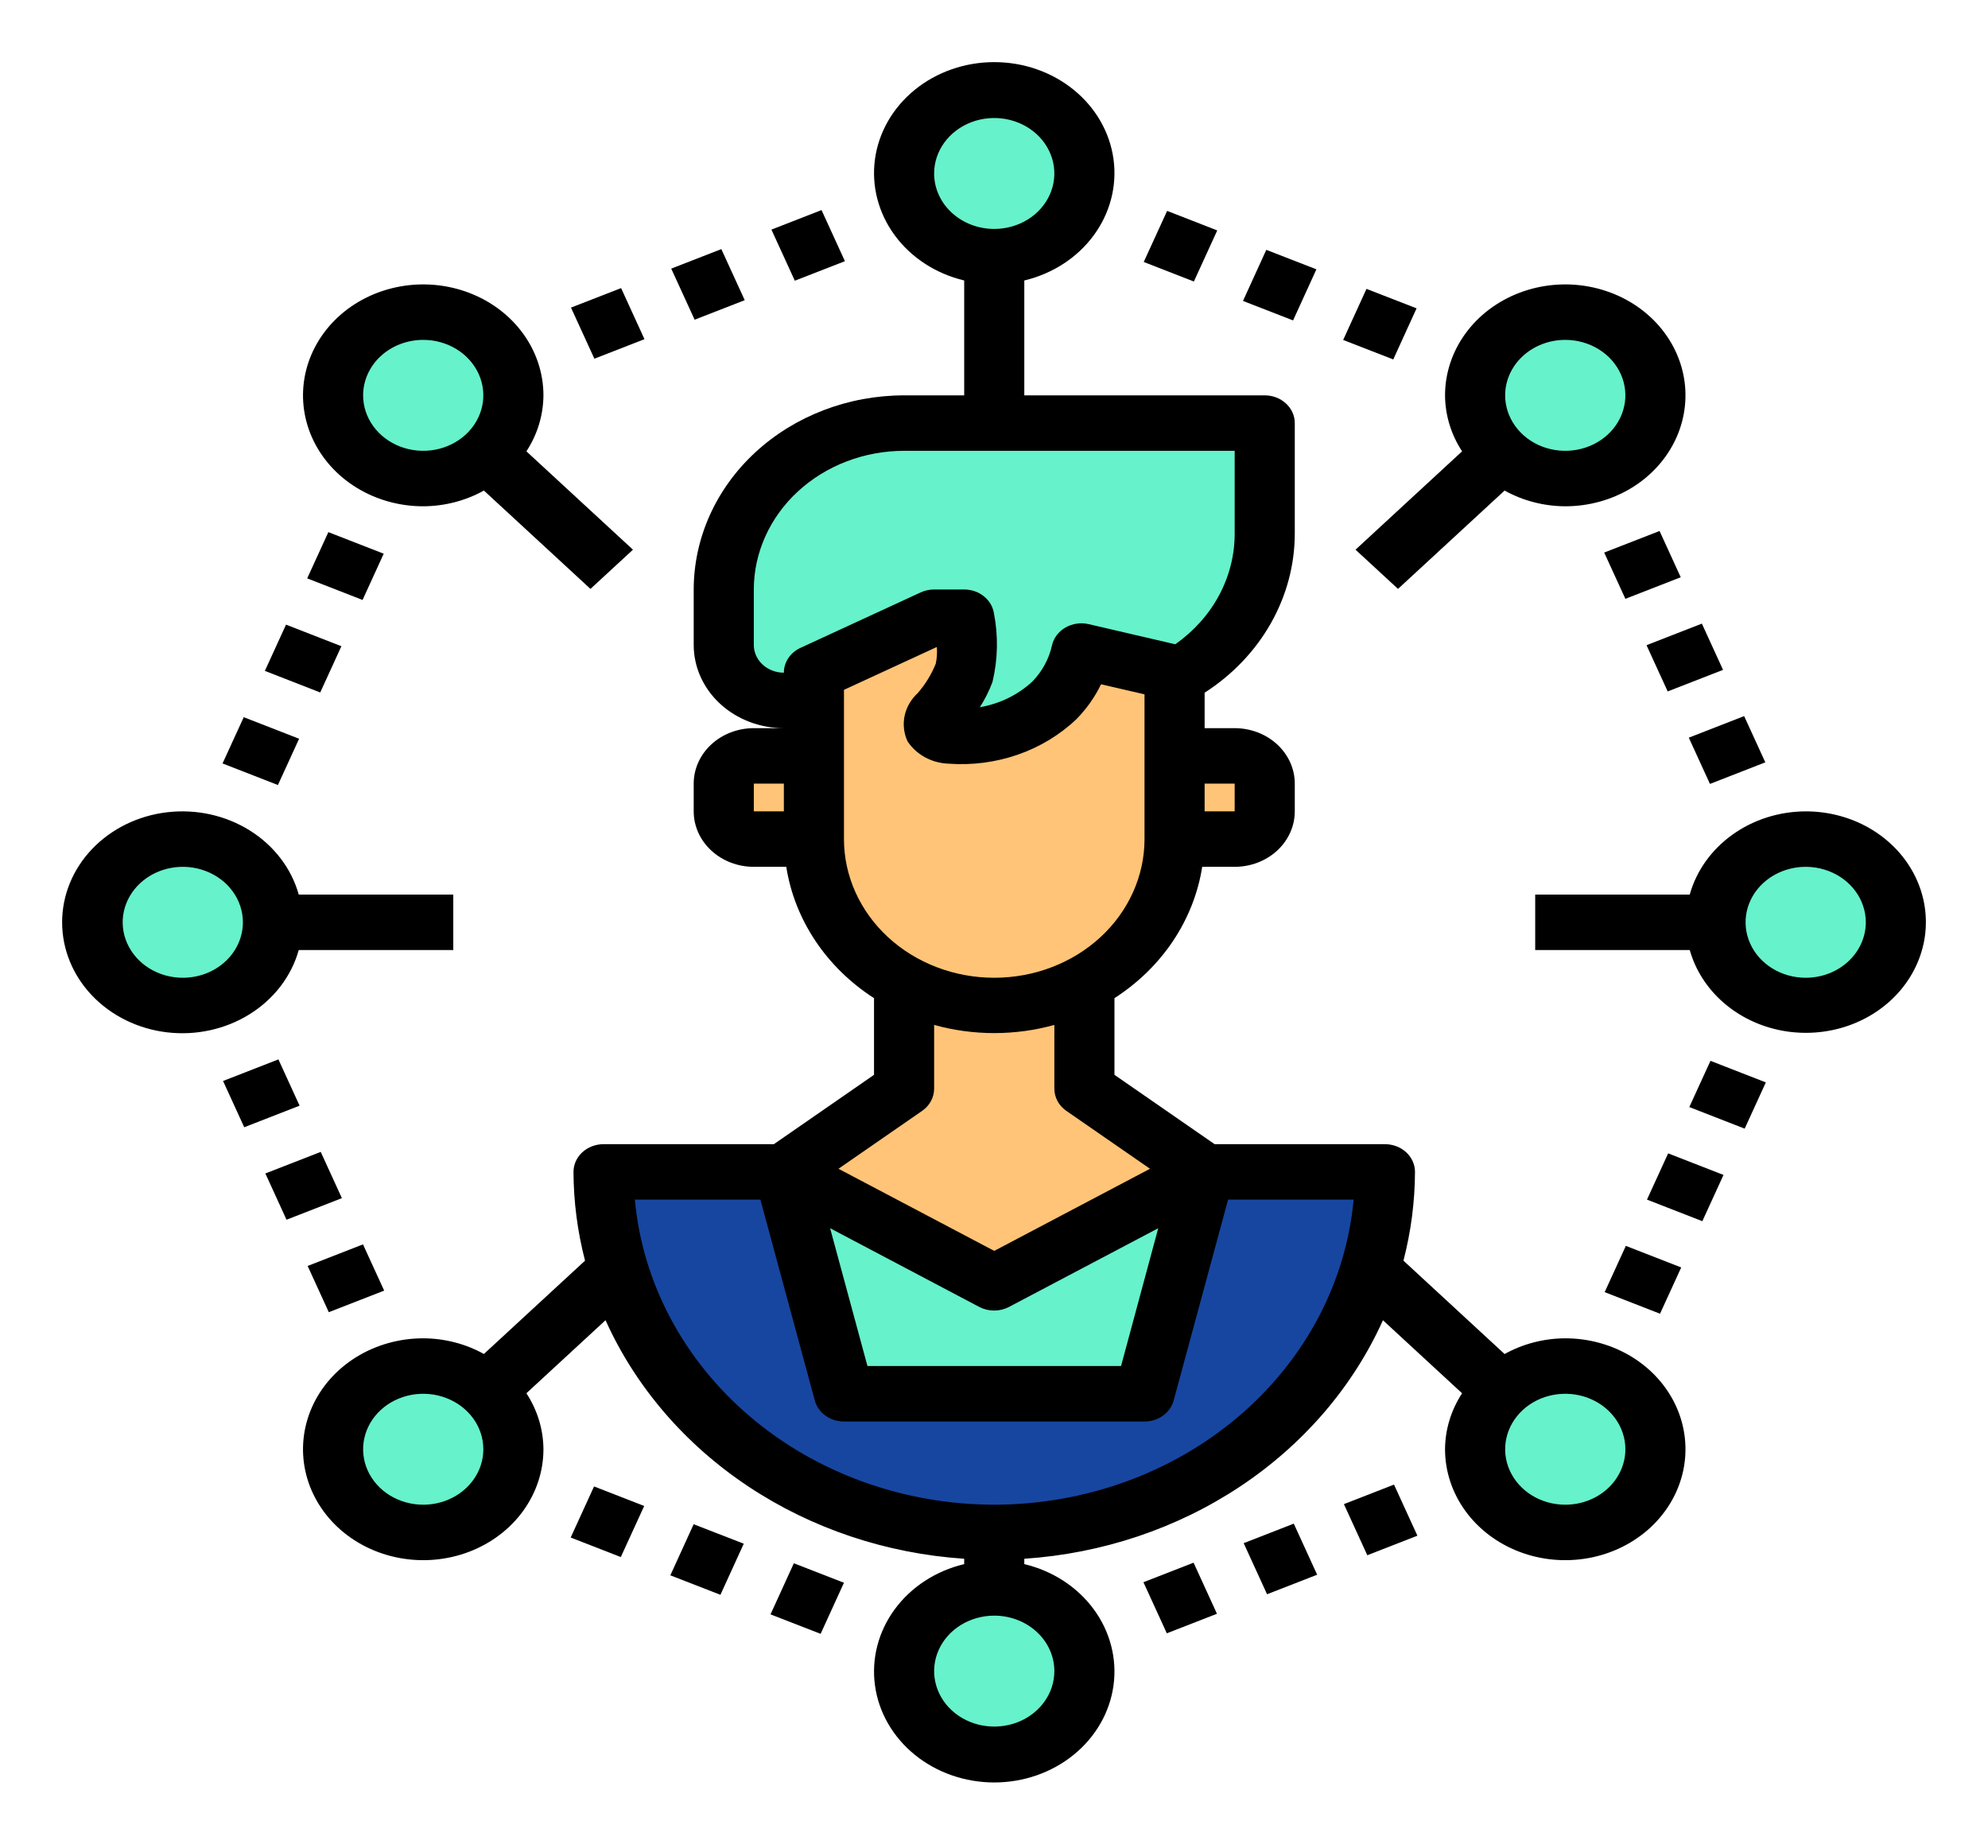 <svg width="128" height="119" viewBox="0 0 128 119" fill="none" xmlns="http://www.w3.org/2000/svg">
<g filter="url(#filter0_d)">
<path d="M116.262 50.028C117.801 50.028 119.278 50.592 120.367 51.597C121.455 52.601 122.067 53.964 122.067 55.385C122.067 56.806 121.455 58.168 120.367 59.173C119.278 60.177 117.801 60.742 116.262 60.742C115.483 60.748 114.711 60.602 113.998 60.313C112.951 59.902 112.058 59.215 111.43 58.339C110.802 57.462 110.468 56.435 110.468 55.385C110.468 54.334 110.802 53.307 111.43 52.431C112.058 51.554 112.951 50.868 113.998 50.456C114.711 50.167 115.483 50.021 116.262 50.028Z" fill="#66F2CB"/>
<path d="M96.679 25.241C96.139 24.745 95.711 24.155 95.419 23.505C95.127 22.855 94.976 22.159 94.976 21.456C94.969 20.737 95.128 20.024 95.441 19.366C95.926 18.309 96.766 17.424 97.837 16.841C98.908 16.258 100.153 16.008 101.39 16.127C102.627 16.246 103.79 16.729 104.707 17.504C105.624 18.279 106.247 19.306 106.485 20.432C106.722 21.559 106.561 22.726 106.026 23.762C105.49 24.798 104.609 25.647 103.511 26.186C102.412 26.724 101.156 26.923 99.926 26.753C98.696 26.583 97.558 26.053 96.679 25.241Z" fill="#66F2CB"/>
<path d="M96.679 85.528C97.558 84.716 98.696 84.186 99.926 84.016C101.156 83.846 102.412 84.045 103.511 84.583C104.609 85.122 105.49 85.972 106.026 87.007C106.561 88.043 106.722 89.21 106.485 90.337C106.247 91.463 105.624 92.49 104.707 93.265C103.79 94.04 102.627 94.522 101.39 94.642C100.153 94.761 98.908 94.511 97.837 93.928C96.766 93.345 95.926 92.46 95.441 91.403C95.128 90.745 94.969 90.032 94.976 89.314C94.976 88.61 95.127 87.914 95.419 87.264C95.711 86.615 96.139 86.025 96.679 85.528Z" fill="#66F2CB"/>
<path d="M89.171 71.456C89.178 73.669 88.832 75.872 88.146 77.992C86.611 82.8 83.431 87.02 79.081 90.022C74.732 93.024 69.447 94.646 64.016 94.646C58.584 94.646 53.299 93.024 48.95 90.022C44.6 87.02 41.42 82.8 39.885 77.992C39.199 75.872 38.853 73.669 38.86 71.456H89.171Z" fill="#1746A0"/>
<path d="M89.171 71.456C89.178 73.67 88.832 75.872 88.146 77.992C86.615 82.805 83.438 87.03 79.088 90.037C74.738 93.044 69.45 94.669 64.016 94.671C62.72 94.673 61.426 94.583 60.145 94.403C65.415 93.636 70.286 91.348 74.058 87.867C77.046 85.125 79.23 81.727 80.405 77.992C81.092 75.872 81.438 73.67 81.431 71.456H89.171Z" fill="#1746A0"/>
<path d="M81.431 46.456V48.242C81.431 48.715 81.227 49.169 80.864 49.504C80.501 49.839 80.009 50.027 79.496 50.027H75.626V44.67H79.496C80.009 44.67 80.501 44.858 80.864 45.193C81.227 45.528 81.431 45.982 81.431 46.456Z" fill="#FFC477"/>
<path d="M81.431 23.241V30.384C81.432 32.264 80.896 34.11 79.876 35.737C78.857 37.364 77.391 38.715 75.626 39.652V39.313L69.627 37.92C69.363 39.103 68.762 40.201 67.886 41.099C65.312 43.652 60.726 43.884 60.145 42.884C59.778 42.242 61.268 41.474 62.081 39.313C62.294 38.131 62.294 36.924 62.081 35.741H60.145L52.405 39.313V41.099H50.47C49.445 41.096 48.462 40.719 47.737 40.05C47.012 39.38 46.603 38.474 46.6 37.527V33.956C46.6 31.114 47.823 28.389 50.001 26.38C52.178 24.37 55.131 23.241 58.21 23.241H81.431Z" fill="#66F2CB"/>
<path d="M77.561 71.456L73.691 85.742H54.34L50.47 71.456H77.561Z" fill="#66F2CB"/>
<path d="M77.561 71.456L64.016 78.599L50.47 71.456L58.21 66.099V59.295C59.973 60.243 61.976 60.742 64.016 60.742C66.055 60.742 68.058 60.243 69.821 59.295V66.099L77.561 71.456Z" fill="#FFC477"/>
<path d="M75.626 39.313V50.028C75.627 51.907 75.091 53.754 74.071 55.381C73.052 57.008 71.586 58.358 69.821 59.296C68.058 60.243 66.055 60.742 64.016 60.742C61.976 60.742 59.973 60.243 58.21 59.296C56.445 58.358 54.979 57.008 53.96 55.381C52.941 53.754 52.404 51.907 52.405 50.028V39.313L60.145 35.742H62.081C62.294 36.924 62.294 38.131 62.081 39.313C61.268 41.474 59.778 42.242 60.145 42.885C60.726 43.885 65.312 43.653 67.886 41.099C68.762 40.201 69.363 39.104 69.627 37.92L75.626 39.313Z" fill="#FFC477"/>
<path d="M75.626 39.313V50.027C75.627 51.907 75.09 53.753 74.071 55.38C73.052 57.008 71.586 58.358 69.821 59.295C68.062 60.251 66.056 60.751 64.016 60.742C63.367 60.74 62.721 60.692 62.08 60.599C63.447 60.389 64.759 59.947 65.951 59.295C67.716 58.358 69.182 57.008 70.201 55.38C71.22 53.753 71.757 51.907 71.756 50.027V39.313L69.376 38.759C69.475 38.484 69.559 38.203 69.627 37.92L75.626 39.313Z" fill="#FFC477"/>
<path d="M69.821 7.17C69.82 8.238 69.477 9.282 68.834 10.17C68.249 10.97 67.441 11.609 66.495 12.02C65.549 12.431 64.501 12.599 63.461 12.506C62.42 12.412 61.426 12.062 60.584 11.49C59.741 10.919 59.082 10.148 58.675 9.259C58.362 8.601 58.203 7.889 58.21 7.17C58.21 5.749 58.822 4.387 59.911 3.382C60.999 2.377 62.476 1.813 64.016 1.813C65.555 1.813 67.032 2.377 68.12 3.382C69.209 4.387 69.821 5.749 69.821 7.17Z" fill="#66F2CB"/>
<path d="M68.834 100.6C69.477 101.488 69.82 102.532 69.821 103.6C69.821 105.021 69.209 106.383 68.12 107.388C67.032 108.393 65.555 108.957 64.016 108.957C62.476 108.957 60.999 108.393 59.911 107.388C58.822 106.383 58.21 105.021 58.21 103.6C58.203 102.881 58.362 102.169 58.675 101.51C59.082 100.622 59.741 99.851 60.584 99.28C61.426 98.708 62.42 98.357 63.461 98.264C64.501 98.171 65.549 98.338 66.495 98.75C67.441 99.161 68.249 99.8 68.834 100.6Z" fill="#66F2CB"/>
<path d="M52.405 44.67V50.027H48.535C48.022 50.027 47.53 49.839 47.167 49.504C46.804 49.169 46.6 48.715 46.6 48.242V46.456C46.6 45.982 46.804 45.528 47.167 45.193C47.53 44.858 48.022 44.67 48.535 44.67H52.405Z" fill="#FFC477"/>
<path d="M31.352 25.241C30.814 25.739 30.174 26.135 29.471 26.404C28.767 26.674 28.012 26.813 27.25 26.813C26.471 26.819 25.699 26.673 24.986 26.384C24.155 26.058 23.418 25.558 22.833 24.923C22.248 24.288 21.832 23.535 21.618 22.726C21.404 21.916 21.397 21.072 21.598 20.26C21.8 19.447 22.204 18.69 22.778 18.047C23.352 17.404 24.081 16.893 24.907 16.556C25.733 16.218 26.632 16.063 27.534 16.103C28.436 16.143 29.315 16.376 30.102 16.785C30.889 17.193 31.562 17.765 32.068 18.456C32.711 19.344 33.054 20.387 33.055 21.456C33.055 22.159 32.904 22.855 32.612 23.505C32.32 24.155 31.892 24.745 31.352 25.241Z" fill="#66F2CB"/>
<path d="M31.352 85.528C31.892 86.025 32.32 86.615 32.612 87.264C32.904 87.914 33.055 88.61 33.055 89.314C33.054 90.382 32.711 91.426 32.068 92.314C31.562 93.004 30.889 93.576 30.102 93.985C29.315 94.393 28.436 94.626 27.534 94.666C26.632 94.706 25.733 94.551 24.907 94.213C24.081 93.876 23.352 93.365 22.778 92.722C22.204 92.08 21.8 91.322 21.598 90.51C21.397 89.697 21.404 88.853 21.618 88.043C21.832 87.234 22.248 86.482 22.833 85.847C23.418 85.212 24.155 84.711 24.986 84.385C25.699 84.096 26.471 83.95 27.25 83.956C28.012 83.956 28.767 84.095 29.471 84.365C30.174 84.635 30.814 85.03 31.352 85.528Z" fill="#66F2CB"/>
<path d="M11.769 60.742C14.975 60.742 17.574 58.343 17.574 55.385C17.574 52.426 14.975 50.027 11.769 50.027C8.563 50.027 5.964 52.426 5.964 55.385C5.964 58.343 8.563 60.742 11.769 60.742Z" fill="#66F2CB"/>
<path d="M19.235 57.17H29.185V53.599H19.235C18.764 51.916 17.644 50.449 16.084 49.473C14.525 48.497 12.634 48.08 10.765 48.299C8.896 48.518 7.178 49.358 5.932 50.663C4.687 51.967 4 53.646 4 55.385C4 57.123 4.687 58.802 5.932 60.106C7.178 61.411 8.896 62.252 10.765 62.471C12.634 62.69 14.525 62.272 16.084 61.296C17.644 60.321 18.764 58.854 19.235 57.17ZM11.769 58.956C11.004 58.956 10.255 58.747 9.619 58.354C8.983 57.962 8.487 57.404 8.194 56.751C7.901 56.099 7.824 55.381 7.973 54.688C8.123 53.995 8.491 53.359 9.033 52.859C9.574 52.36 10.263 52.02 11.014 51.882C11.765 51.744 12.543 51.815 13.25 52.085C13.957 52.355 14.562 52.813 14.987 53.4C15.412 53.988 15.639 54.678 15.639 55.385C15.639 56.332 15.232 57.24 14.506 57.91C13.78 58.58 12.796 58.956 11.769 58.956Z" fill="black"/>
<path d="M116.262 48.242C114.551 48.248 112.89 48.776 111.54 49.746C110.189 50.715 109.224 52.07 108.796 53.599H98.846V57.17H108.796C109.161 58.461 109.91 59.631 110.959 60.548C112.008 61.465 113.314 62.093 114.73 62.359C116.146 62.625 117.614 62.52 118.968 62.055C120.322 61.59 121.508 60.784 122.391 59.728C123.273 58.672 123.818 57.41 123.962 56.083C124.106 54.756 123.844 53.419 123.205 52.222C122.567 51.026 121.578 50.019 120.351 49.315C119.123 48.612 117.707 48.24 116.262 48.242ZM116.262 58.956C115.496 58.956 114.748 58.747 114.112 58.354C113.475 57.962 112.979 57.404 112.686 56.751C112.393 56.099 112.317 55.381 112.466 54.688C112.615 53.995 112.984 53.359 113.525 52.859C114.067 52.36 114.756 52.02 115.507 51.882C116.258 51.744 117.036 51.815 117.743 52.085C118.45 52.355 119.055 52.813 119.48 53.4C119.905 53.988 120.132 54.678 120.132 55.385C120.132 56.332 119.724 57.24 118.998 57.91C118.273 58.58 117.288 58.956 116.262 58.956Z" fill="black"/>
<path d="M80.031 15.377L81.532 12.087L84.758 13.341L83.257 16.631L80.031 15.377Z" fill="black"/>
<path d="M73.641 12.868L75.147 9.579L78.374 10.837L76.869 14.126L73.641 12.868Z" fill="black"/>
<path d="M86.481 17.889L87.983 14.6L91.208 15.854L89.707 19.143L86.481 17.889Z" fill="black"/>
<path d="M108.768 67.282L110.131 64.305L113.696 65.694L112.333 68.671L108.768 67.282Z" fill="black"/>
<path d="M106.043 73.24L107.406 70.263L110.97 71.652L109.607 74.63L106.043 73.24Z" fill="black"/>
<path d="M103.319 79.198L104.682 76.219L108.247 77.609L106.883 80.588L103.319 79.198Z" fill="black"/>
<path d="M43.161 97.432L44.662 94.142L47.888 95.396L46.386 98.686L43.161 97.432Z" fill="black"/>
<path d="M49.611 99.946L51.113 96.656L54.339 97.91L52.837 101.2L49.611 99.946Z" fill="black"/>
<path d="M36.744 94.998L38.249 91.709L41.477 92.967L39.971 96.256L36.744 94.998Z" fill="black"/>
<path d="M14.329 45.157L15.693 42.178L19.258 43.567L17.894 46.546L14.329 45.157Z" fill="black"/>
<path d="M17.054 39.197L18.416 36.219L21.981 37.609L20.618 40.587L17.054 39.197Z" fill="black"/>
<path d="M19.779 33.24L21.142 30.263L24.706 31.652L23.344 34.63L19.779 33.24Z" fill="black"/>
<path d="M14.361 65.602L17.926 64.212L19.289 67.192L15.725 68.581L14.361 65.602Z" fill="black"/>
<path d="M19.808 77.512L23.372 76.123L24.735 79.1L21.17 80.489L19.808 77.512Z" fill="black"/>
<path d="M17.086 71.557L20.65 70.168L22.013 73.146L18.448 74.535L17.086 71.557Z" fill="black"/>
<path d="M80.076 95.361L83.301 94.104L84.807 97.393L81.581 98.65L80.076 95.361Z" fill="black"/>
<path d="M73.622 97.876L76.85 96.617L78.355 99.907L75.127 101.165L73.622 97.876Z" fill="black"/>
<path d="M86.529 92.847L89.755 91.59L91.261 94.88L88.035 96.138L86.529 92.847Z" fill="black"/>
<path d="M106.013 37.542L109.577 36.153L110.94 39.131L107.376 40.52L106.013 37.542Z" fill="black"/>
<path d="M108.735 43.497L112.299 42.108L113.662 45.085L110.098 46.475L108.735 43.497Z" fill="black"/>
<path d="M103.288 31.578L106.853 30.189L108.216 33.168L104.652 34.557L103.288 31.578Z" fill="black"/>
<path d="M36.764 15.806L39.99 14.549L41.495 17.839L38.27 19.096L36.764 15.806Z" fill="black"/>
<path d="M43.218 13.296L46.444 12.039L47.95 15.328L44.724 16.585L43.218 13.296Z" fill="black"/>
<path d="M49.669 10.784L52.895 9.526L54.401 12.817L51.175 14.074L49.669 10.784Z" fill="black"/>
<path d="M87.277 31.393L90.013 33.918L96.875 27.586C98.054 28.242 99.404 28.592 100.781 28.599C102.312 28.599 103.809 28.18 105.082 27.395C106.355 26.61 107.347 25.494 107.932 24.189C108.518 22.884 108.672 21.448 108.373 20.062C108.074 18.677 107.337 17.404 106.255 16.405C105.172 15.406 103.793 14.726 102.291 14.45C100.79 14.174 99.234 14.316 97.819 14.857C96.405 15.397 95.196 16.313 94.346 17.487C93.495 18.662 93.041 20.043 93.041 21.456C93.048 22.727 93.427 23.973 94.138 25.061L87.277 31.393ZM100.781 17.884C101.547 17.884 102.295 18.094 102.932 18.486C103.568 18.879 104.064 19.436 104.357 20.089C104.65 20.741 104.727 21.46 104.577 22.152C104.428 22.845 104.059 23.482 103.518 23.981C102.977 24.48 102.287 24.821 101.536 24.959C100.786 25.096 100.008 25.026 99.3 24.755C98.593 24.485 97.989 24.027 97.564 23.44C97.138 22.852 96.911 22.162 96.911 21.456C96.911 20.509 97.319 19.6 98.045 18.93C98.771 18.261 99.755 17.884 100.781 17.884Z" fill="black"/>
<path d="M27.25 28.599C28.627 28.592 29.977 28.242 31.157 27.586L38.018 33.918L40.754 31.393L33.893 25.061C34.604 23.973 34.983 22.727 34.99 21.456C34.99 20.043 34.536 18.662 33.685 17.487C32.835 16.313 31.626 15.397 30.212 14.857C28.797 14.316 27.241 14.174 25.74 14.45C24.238 14.726 22.859 15.406 21.776 16.405C20.694 17.404 19.957 18.677 19.658 20.062C19.36 21.448 19.513 22.884 20.099 24.189C20.684 25.494 21.677 26.61 22.949 27.395C24.222 28.18 25.719 28.599 27.25 28.599ZM27.25 17.884C28.015 17.884 28.763 18.094 29.4 18.486C30.036 18.879 30.532 19.436 30.825 20.089C31.118 20.741 31.195 21.46 31.045 22.152C30.896 22.845 30.527 23.482 29.986 23.981C29.445 24.48 28.755 24.821 28.005 24.959C27.254 25.096 26.476 25.026 25.769 24.755C25.061 24.485 24.457 24.027 24.032 23.44C23.607 22.852 23.38 22.162 23.38 21.456C23.38 20.509 23.787 19.6 24.513 18.93C25.239 18.261 26.223 17.884 27.25 17.884Z" fill="black"/>
<path d="M100.781 82.171C99.404 82.177 98.054 82.527 96.875 83.183L90.363 77.171C90.849 75.299 91.098 73.381 91.106 71.456C91.106 70.983 90.902 70.528 90.54 70.194C90.177 69.859 89.684 69.671 89.171 69.671H78.205L71.756 65.206V60.27C73.274 59.292 74.559 58.037 75.531 56.582C76.502 55.127 77.141 53.504 77.406 51.813H79.496C80.522 51.813 81.507 51.437 82.233 50.767C82.958 50.097 83.366 49.189 83.366 48.242V46.456C83.366 45.509 82.958 44.6 82.233 43.931C81.507 43.261 80.522 42.885 79.496 42.885H77.561V40.602C79.347 39.455 80.807 37.927 81.817 36.148C82.828 34.37 83.359 32.392 83.366 30.384V23.241C83.366 22.768 83.162 22.314 82.799 21.979C82.436 21.644 81.944 21.456 81.431 21.456H65.951V14.059C67.775 13.624 69.364 12.591 70.422 11.152C71.479 9.713 71.931 7.968 71.694 6.243C71.457 4.518 70.546 2.933 69.132 1.783C67.719 0.634 65.9 0 64.016 0C62.132 0 60.312 0.634 58.899 1.783C57.485 2.933 56.574 4.518 56.337 6.243C56.1 7.968 56.552 9.713 57.609 11.152C58.667 12.591 60.256 13.624 62.081 14.059V21.456H58.21C54.619 21.459 51.176 22.778 48.637 25.121C46.098 27.464 44.669 30.642 44.665 33.956V37.527C44.665 38.948 45.277 40.311 46.365 41.315C47.454 42.32 48.931 42.885 50.47 42.885H48.535C47.509 42.885 46.524 43.261 45.799 43.931C45.073 44.6 44.665 45.509 44.665 46.456V48.242C44.665 49.189 45.073 50.097 45.799 50.767C46.524 51.437 47.509 51.813 48.535 51.813H50.625C50.89 53.504 51.529 55.127 52.501 56.582C53.472 58.037 54.757 59.292 56.275 60.27V65.206L49.826 69.671H38.86C38.347 69.671 37.855 69.859 37.492 70.194C37.129 70.528 36.925 70.983 36.925 71.456C36.933 73.381 37.182 75.299 37.668 77.171L31.157 83.18C29.977 82.524 28.627 82.176 27.25 82.171C25.719 82.171 24.222 82.59 22.949 83.374C21.677 84.159 20.684 85.275 20.099 86.58C19.513 87.885 19.36 89.322 19.658 90.707C19.957 92.093 20.694 93.365 21.776 94.364C22.859 95.363 24.238 96.044 25.74 96.319C27.241 96.595 28.797 96.454 30.212 95.913C31.626 95.372 32.835 94.457 33.685 93.282C34.536 92.107 34.99 90.726 34.99 89.314C34.983 88.043 34.604 86.797 33.893 85.708L38.988 81.006C40.917 85.29 44.098 88.994 48.176 91.706C52.253 94.418 57.067 96.031 62.081 96.365V96.71C60.256 97.145 58.667 98.178 57.609 99.617C56.552 101.056 56.1 102.802 56.337 104.526C56.574 106.251 57.485 107.837 58.899 108.986C60.312 110.135 62.132 110.769 64.016 110.769C65.9 110.769 67.719 110.135 69.132 108.986C70.546 107.837 71.457 106.251 71.694 104.526C71.931 102.802 71.479 101.056 70.422 99.617C69.364 98.178 67.775 97.145 65.951 96.71V96.365C70.964 96.031 75.777 94.418 79.855 91.707C83.933 88.995 87.114 85.291 89.043 81.008L94.138 85.71C93.427 86.798 93.048 88.043 93.041 89.314C93.041 90.726 93.495 92.107 94.346 93.282C95.196 94.457 96.405 95.372 97.82 95.913C99.234 96.454 100.79 96.595 102.292 96.319C103.793 96.044 105.172 95.363 106.255 94.364C107.337 93.365 108.074 92.093 108.373 90.707C108.672 89.322 108.518 87.885 107.933 86.58C107.347 85.275 106.355 84.159 105.082 83.374C103.809 82.59 102.312 82.171 100.781 82.171ZM50.47 48.242H48.535V46.456H50.47V48.242ZM27.25 92.885C26.484 92.885 25.736 92.676 25.099 92.283C24.463 91.891 23.967 91.333 23.674 90.68C23.381 90.028 23.305 89.31 23.454 88.617C23.603 87.924 23.972 87.288 24.513 86.788C25.054 86.289 25.744 85.949 26.495 85.811C27.245 85.673 28.023 85.744 28.731 86.014C29.438 86.284 30.042 86.742 30.468 87.329C30.893 87.917 31.12 88.607 31.12 89.314C31.12 90.261 30.712 91.169 29.986 91.839C29.26 92.509 28.276 92.885 27.25 92.885ZM79.496 46.456V48.242H77.561V46.456H79.496ZM60.145 7.17C60.145 6.463 60.372 5.773 60.798 5.186C61.223 4.598 61.827 4.14 62.535 3.87C63.242 3.6 64.02 3.529 64.771 3.667C65.521 3.805 66.211 4.145 66.752 4.644C67.293 5.144 67.662 5.78 67.811 6.473C67.961 7.166 67.884 7.884 67.591 8.536C67.298 9.189 66.802 9.747 66.166 10.139C65.529 10.532 64.781 10.741 64.016 10.741C62.989 10.741 62.005 10.365 61.279 9.695C60.553 9.025 60.145 8.117 60.145 7.17ZM51.54 37.715C51.219 37.863 50.948 38.091 50.759 38.373C50.57 38.656 50.47 38.981 50.47 39.313C49.957 39.313 49.465 39.125 49.102 38.79C48.739 38.455 48.535 38.001 48.535 37.527V33.956C48.538 31.589 49.559 29.319 51.372 27.645C53.186 25.971 55.645 25.03 58.21 25.027H79.496V30.384C79.494 31.759 79.147 33.115 78.484 34.347C77.82 35.578 76.857 36.651 75.67 37.483L70.099 36.188C69.847 36.129 69.585 36.118 69.328 36.155C69.072 36.192 68.826 36.276 68.605 36.403C68.384 36.53 68.193 36.696 68.044 36.892C67.894 37.089 67.789 37.311 67.735 37.545C67.547 38.415 67.11 39.222 66.469 39.883C65.551 40.738 64.373 41.315 63.091 41.536C63.419 41.021 63.691 40.476 63.903 39.911C64.251 38.454 64.282 36.947 63.994 35.479C63.926 35.056 63.695 34.669 63.344 34.389C62.993 34.11 62.544 33.956 62.081 33.956H60.145C59.845 33.956 59.549 34.02 59.281 34.143L51.54 37.715ZM54.34 50.027V40.417L60.32 37.658C60.348 38.016 60.325 38.376 60.252 38.729C59.977 39.415 59.585 40.056 59.091 40.627C58.658 41.024 58.363 41.532 58.246 42.085C58.128 42.638 58.193 43.21 58.431 43.729C58.708 44.153 59.095 44.507 59.557 44.759C60.019 45.011 60.542 45.153 61.078 45.172C62.594 45.283 64.118 45.083 65.541 44.588C66.963 44.092 68.25 43.312 69.308 42.304C69.962 41.639 70.497 40.881 70.891 40.059L73.691 40.706V50.027C73.691 52.395 72.671 54.666 70.857 56.341C69.043 58.015 66.582 58.956 64.016 58.956C61.45 58.956 58.989 58.015 57.174 56.341C55.36 54.666 54.34 52.395 54.34 50.027ZM59.371 67.528C59.612 67.361 59.807 67.146 59.941 66.898C60.075 66.65 60.145 66.376 60.145 66.099V61.992C62.669 62.694 65.362 62.694 67.886 61.992V66.099C67.886 66.376 67.956 66.65 68.09 66.898C68.224 67.146 68.419 67.361 68.66 67.528L74.045 71.254L64.016 76.542L53.986 71.254L59.371 67.528ZM63.048 80.149C63.34 80.303 63.671 80.384 64.008 80.384C64.344 80.384 64.675 80.303 64.968 80.149L74.575 75.083L72.18 83.956H55.852L53.448 75.083L63.048 80.149ZM67.886 103.6C67.886 104.306 67.659 104.996 67.233 105.584C66.808 106.171 66.204 106.629 65.497 106.899C64.789 107.169 64.011 107.24 63.261 107.102C62.51 106.965 61.82 106.624 61.279 106.125C60.738 105.625 60.369 104.989 60.22 104.296C60.071 103.603 60.147 102.885 60.44 102.233C60.733 101.58 61.229 101.022 61.865 100.63C62.502 100.238 63.25 100.028 64.016 100.028C65.042 100.028 66.026 100.404 66.752 101.074C67.478 101.744 67.886 102.652 67.886 103.6ZM64.016 92.885C58.194 92.878 52.587 90.857 48.303 87.22C44.019 83.583 41.368 78.595 40.876 73.242H48.959L52.463 86.176C52.568 86.562 52.81 86.905 53.15 87.15C53.49 87.395 53.909 87.528 54.34 87.528H73.691C74.122 87.528 74.541 87.395 74.881 87.15C75.221 86.905 75.463 86.562 75.568 86.176L79.072 73.242H87.155C86.663 78.595 84.013 83.583 79.728 87.22C75.444 90.857 69.837 92.878 64.016 92.885ZM100.781 92.885C100.016 92.885 99.268 92.676 98.631 92.283C97.995 91.891 97.499 91.333 97.206 90.68C96.913 90.028 96.836 89.31 96.986 88.617C97.135 87.924 97.504 87.288 98.045 86.788C98.586 86.289 99.276 85.949 100.026 85.811C100.777 85.673 101.555 85.744 102.263 86.014C102.97 86.284 103.574 86.742 103.999 87.329C104.425 87.917 104.652 88.607 104.652 89.314C104.652 90.261 104.244 91.169 103.518 91.839C102.792 92.509 101.808 92.885 100.781 92.885Z" fill="black"/>
</g>
<defs>
<filter id="filter0_d" x="0" y="0" width="128" height="118.769" filterUnits="userSpaceOnUse" color-interpolation-filters="sRGB">
<feFlood flood-opacity="0" result="BackgroundImageFix"/>
<feColorMatrix in="SourceAlpha" type="matrix" values="0 0 0 0 0 0 0 0 0 0 0 0 0 0 0 0 0 0 127 0"/>
<feOffset dy="4"/>
<feGaussianBlur stdDeviation="2"/>
<feColorMatrix type="matrix" values="0 0 0 0 0 0 0 0 0 0 0 0 0 0 0 0 0 0 0.25 0"/>
<feBlend mode="normal" in2="BackgroundImageFix" result="effect1_dropShadow"/>
<feBlend mode="normal" in="SourceGraphic" in2="effect1_dropShadow" result="shape"/>
</filter>
</defs>
</svg>
